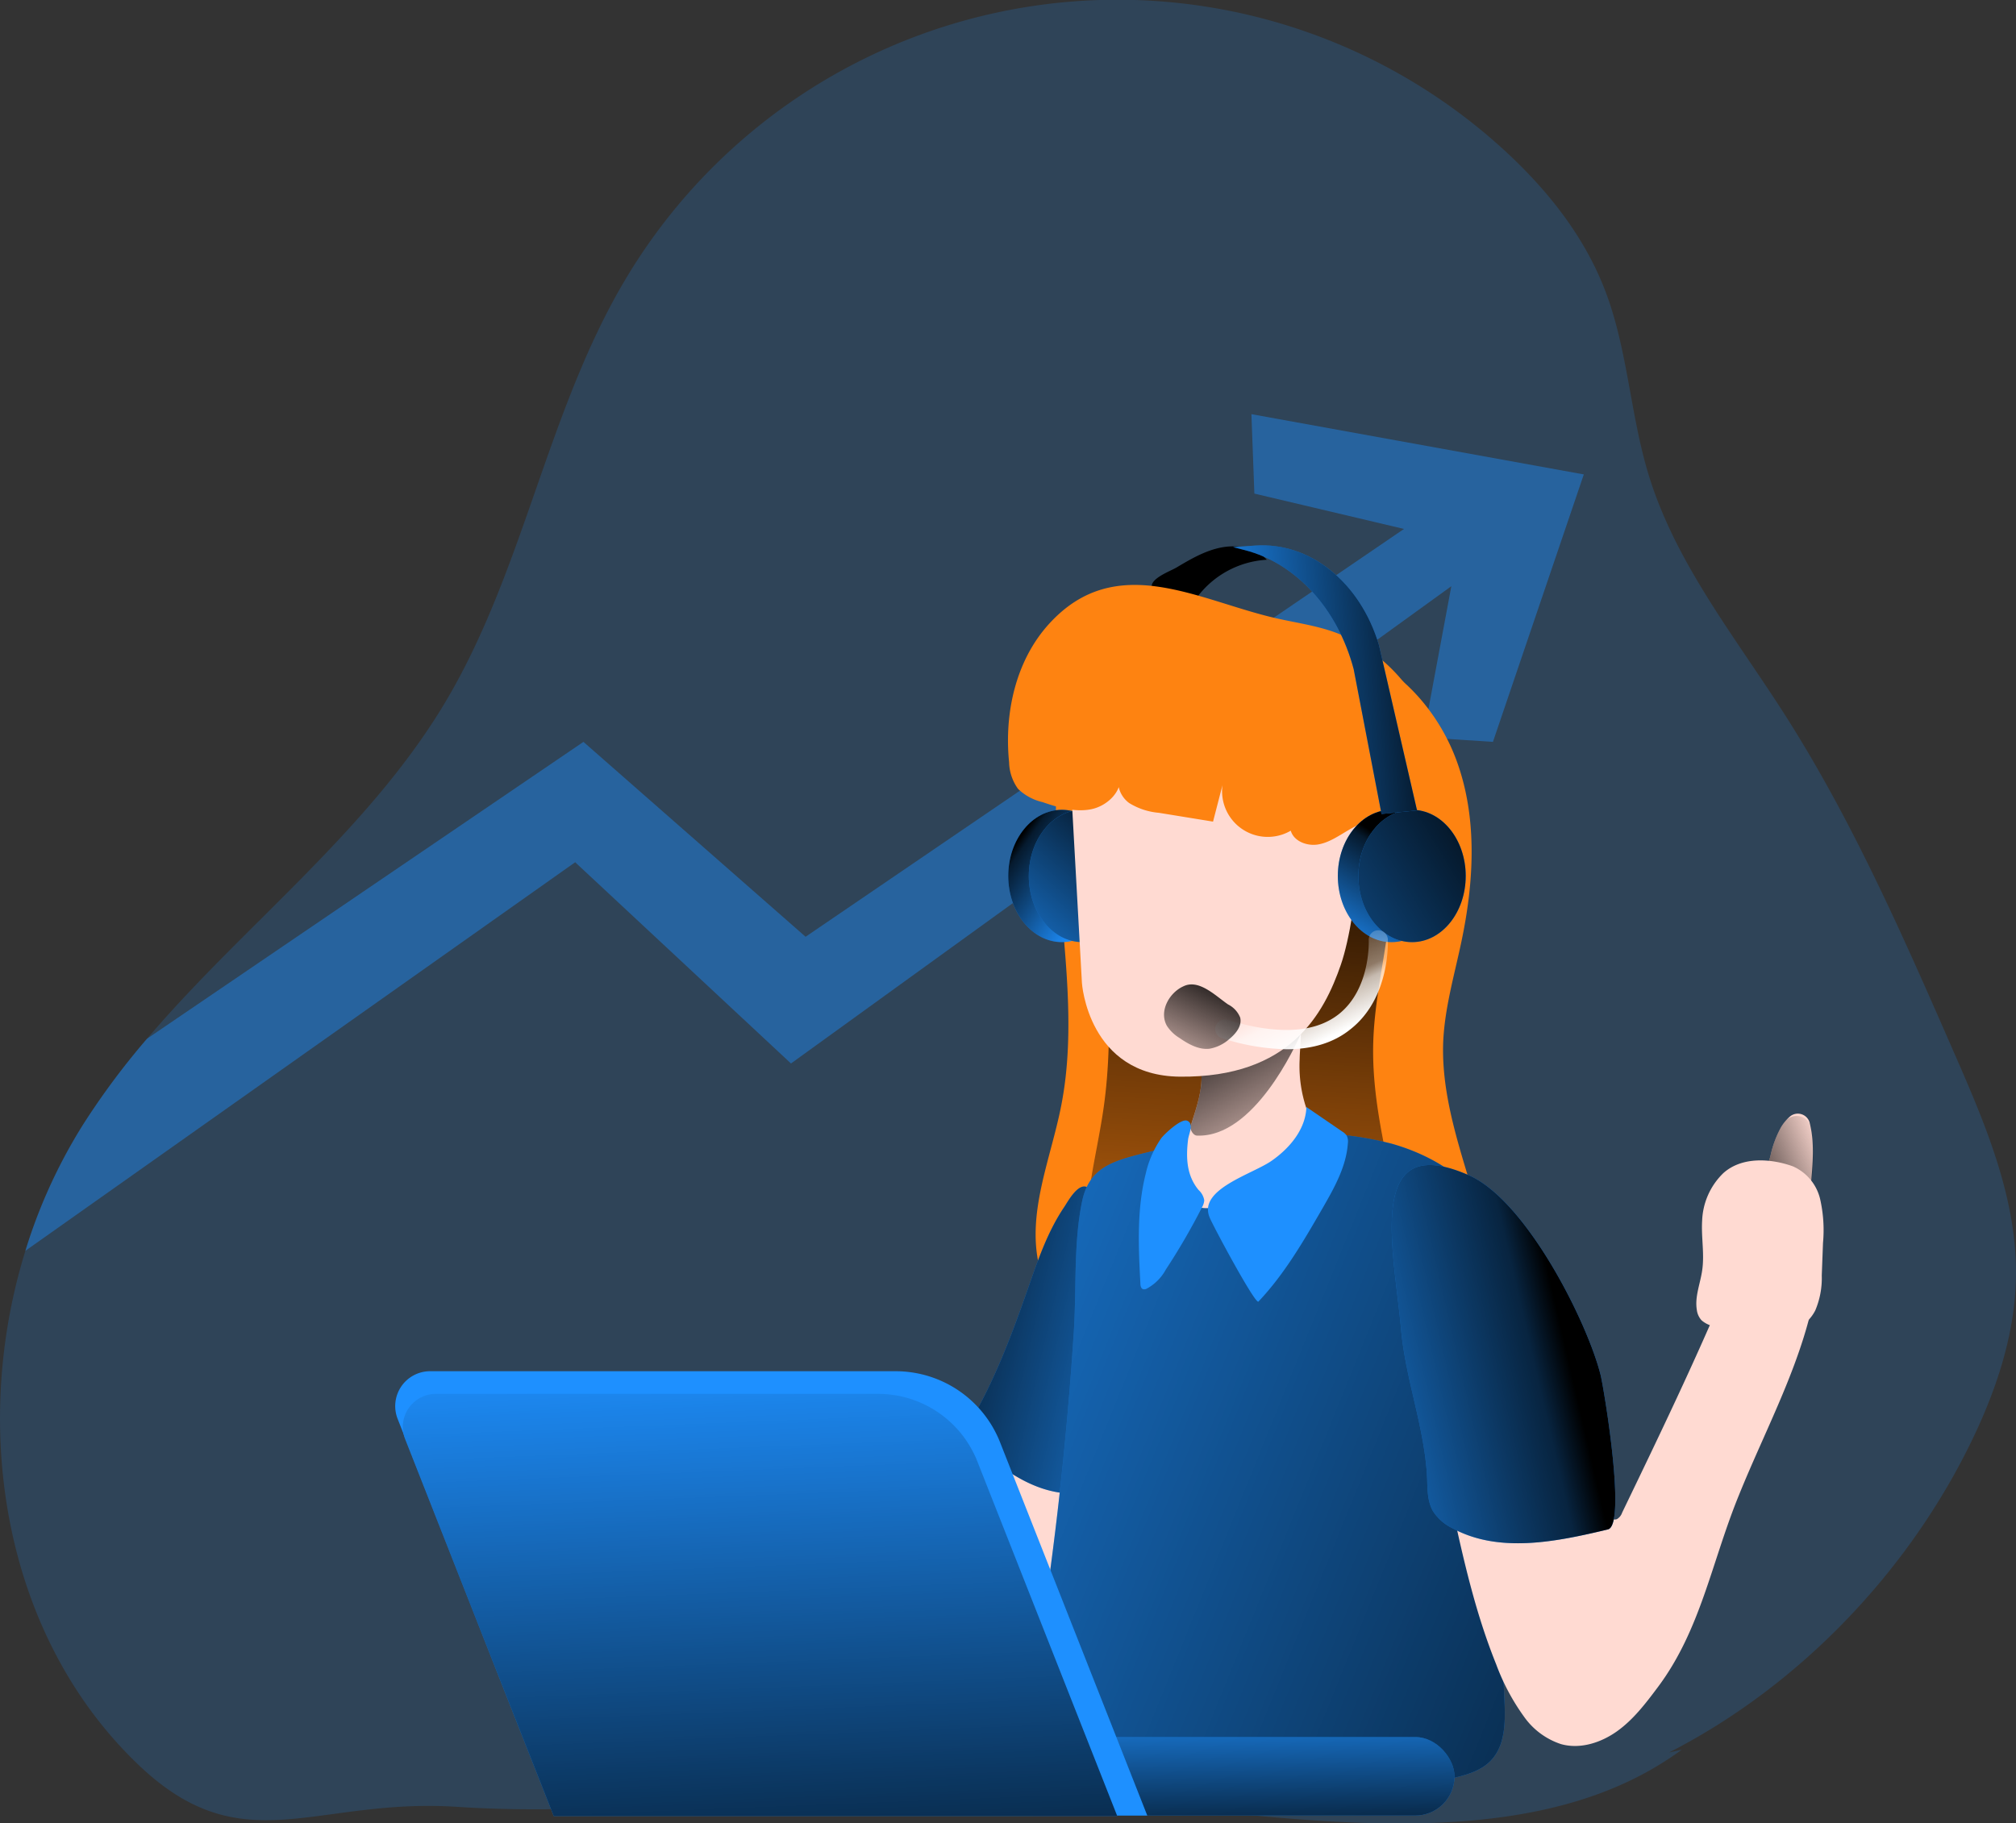 <svg id="Layer_1" data-name="Layer 1" xmlns="http://www.w3.org/2000/svg" xmlns:xlink="http://www.w3.org/1999/xlink" viewBox="0 0 375.63 339.77"><rect x="0" y="0" width="375.63" height="339.77" fill="#333333" stroke="none"/><defs><linearGradient id="linear-gradient" x1="336.48" y1="224.09" x2="353.47" y2="217.05" gradientUnits="userSpaceOnUse"><stop offset="0.01"/><stop offset="0.09" stop-opacity="0.82"/><stop offset="1" stop-opacity="0"/></linearGradient><linearGradient id="linear-gradient-2" x1="183.71" y1="245.77" x2="244.75" y2="259.86" gradientUnits="userSpaceOnUse"><stop offset="0.01"/><stop offset="0.12" stop-opacity="0.75"/><stop offset="1" stop-opacity="0"/></linearGradient><linearGradient id="linear-gradient-3" x1="247.69" y1="158.11" x2="241.65" y2="273.53" xlink:href="#linear-gradient"/><linearGradient id="linear-gradient-4" x1="355.65" y1="317.89" x2="126.76" y2="225.32" xlink:href="#linear-gradient-2"/><linearGradient id="linear-gradient-5" x1="238.78" y1="192.8" x2="254.04" y2="220.97" xlink:href="#linear-gradient"/><linearGradient id="linear-gradient-6" x1="189.05" y1="157.08" x2="204.89" y2="168.15" xlink:href="#linear-gradient"/><linearGradient id="linear-gradient-7" x1="212.02" y1="151.21" x2="182.84" y2="185.17" xlink:href="#linear-gradient"/><linearGradient id="linear-gradient-8" x1="262.14" y1="158.71" x2="249.65" y2="178.42" xlink:href="#linear-gradient"/><linearGradient id="linear-gradient-9" x1="277.87" y1="154.35" x2="209.7" y2="195.35" xlink:href="#linear-gradient"/><linearGradient id="linear-gradient-10" x1="279.71" y1="127.6" x2="236.2" y2="131.37" xlink:href="#linear-gradient"/><linearGradient id="linear-gradient-11" x1="304.68" y1="251.76" x2="248" y2="264.84" xlink:href="#linear-gradient-2"/><linearGradient id="linear-gradient-12" x1="251.12" y1="177.42" x2="260.3" y2="196.29" gradientUnits="userSpaceOnUse"><stop offset="0.02" stop-color="#fff" stop-opacity="0"/><stop offset="0.58" stop-color="#fff" stop-opacity="0.39"/><stop offset="0.68" stop-color="#fff" stop-opacity="0.68"/><stop offset="1" stop-color="#fff"/></linearGradient><linearGradient id="linear-gradient-13" x1="241.34" y1="183.1" x2="230.27" y2="205.41" gradientUnits="userSpaceOnUse"><stop offset="0.01"/><stop offset="1" stop-opacity="0"/></linearGradient><linearGradient id="linear-gradient-14" x1="7837.49" y1="348.03" x2="7838.16" y2="317.51" gradientTransform="matrix(-1, 0, 0, 1, 8029.49, -2.82)" xlink:href="#linear-gradient-2"/><linearGradient id="linear-gradient-15" x1="7885.45" y1="366.87" x2="7889.98" y2="252.18" gradientTransform="matrix(-1, 0, 0, 1, 8042.32, 0)" xlink:href="#linear-gradient-2"/></defs><title>Customer Success</title><path d="M388.46,240.17c-.06,12.26-4.48,24.12-10.2,35-12.11,22.91-31.55,42.52-54.46,54.24l2.39-.54c-37.48,27.65-102.1,4.64-148.6,7.25-26.54,1.49-53.08,5.15-79.6,3.41s-39.86,10.62-59.17-7.65C13.62,308,7.23,269.22,17.56,235.91a98.76,98.76,0,0,1,10.75-23.52,139.77,139.77,0,0,1,11.91-16c18.13-21.28,41.29-38.72,55.62-62.79,14.59-24.51,18.89-54.07,33.45-78.6A106.68,106.68,0,0,1,292.85,30.57C301,38,308,46.74,311.92,57c4.21,11,4.65,23.05,8.09,34.3,5,16.4,16.06,30.13,25.3,44.58,12.68,19.83,22.16,41.5,31.59,63.06C382.66,212.1,388.53,225.77,388.46,240.17Z" transform="translate(-12.83 -2.82)" fill="#1e90ff" opacity="0.18" style="isolation:isolate"/><path d="M342.71,218.23a19.28,19.28,0,0,1,2-5.4,8,8,0,0,1,1.7-2A2.28,2.28,0,0,1,350,212c.91,3.5.62,7.3.3,10.94a10,10,0,0,1-.71,3.43c-1.35,2.86-6.33,4.14-8.25,1.06C339.91,225.06,342.11,220.59,342.71,218.23Z" transform="translate(-12.83 -2.82)" fill="#ffdad2"/><path d="M342.71,218.23a19.28,19.28,0,0,1,2-5.4,7.41,7.41,0,0,1,.77-1.09,2.78,2.78,0,0,1,4.82,1.26,36.05,36.05,0,0,1,.07,9.9,10,10,0,0,1-.71,3.43c-1.35,2.86-6.33,4.14-8.25,1.06C339.91,225.06,342.11,220.59,342.71,218.23Z" transform="translate(-12.83 -2.82)" fill="url(#linear-gradient)"/><path d="M307.93,91.23,291,141.07l-13-.85,5.25-28.16L160.21,201,120,163.5,17.56,235.91a98.76,98.76,0,0,1,10.75-23.52,139.77,139.77,0,0,1,11.91-16l81.32-55.32,41.39,36.32,111.5-76L246.55,94.8,246,80Z" transform="translate(-12.83 -2.82)" fill="#1e90ff" opacity="0.42" style="isolation:isolate"/><path d="M180.77,313.49c-.87,2.55-1.67,5.46-.38,7.82a10,10,0,0,0,3.39,3.19l12.3,8.35c2.36,1.6,4.86,3.26,7.7,3.47s6.05-1.59,6.29-4.43c.28-3.28-3.15-5.51-4.75-8.38-2.11-3.77-.95-8.43.15-12.59a228.18,228.18,0,0,0,6-32c-2.52-1-9.86-5.65-12.43-4.89-3,.88-5.6,9.12-6.91,11.8A212.83,212.83,0,0,0,180.77,313.49Z" transform="translate(-12.83 -2.82)" fill="#ffdad2"/><path d="M232,108.6c2.64-1.57,5.35-3.16,8.36-3.75s6.45,0,8.51,2.28a17.45,17.45,0,0,0-13,7,1.34,1.34,0,0,1-.69.58,1.27,1.27,0,0,1-.71-.13c-1.24-.47-6.41-1-6.95-2.06C226.72,110.76,230.83,109.29,232,108.6Z" transform="translate(-12.83 -2.82)"/><path d="M210,164.84c1,14.76,3.42,29.72.52,44.23-1.95,9.78-6.3,19.62-4.14,29.35,2.37,10.72,13.44,18.77,24.36,17.72,6.92-.67,13.11-4.42,19.73-6.54a42.76,42.76,0,0,1,17.26-1.83c5.21.52,10.85,1.91,15.39-.69,3.78-2.16,5.72-6.67,5.92-11s-1-8.61-2.31-12.78c-2.59-8.55-5.32-17.28-5-26.21.26-6.41,2.11-12.63,3.42-18.91,2.36-11.26,3-23.25-1.07-34s-13.41-20-24.83-21.45c-5.88-.72-11.87.62-17.73-.21-5.17-.73-10-3.12-15.09-4.16a10.3,10.3,0,0,0-5.4.05c-6.14,2.13-9.06,15.41-10.12,20.89C209.28,147.67,209.36,156.33,210,164.84Z" transform="translate(-12.83 -2.82)" fill="#fe8311"/><path d="M204.35,243c-3.18,9.06-6.57,18.15-11.68,26.29a1,1,0,0,0,.22,1.53c5.14,4.5,10.69,9.19,17.45,10.16a2.18,2.18,0,0,0,1.32-.11,2.21,2.21,0,0,0,.83-1.13c4.31-10,5.82-20.93,5.69-31.75a132.14,132.14,0,0,0-1.28-16.14c-.18-1.31-.28-7.08-1.41-7.75-1.73-1-3.62,2.52-4.36,3.64C208,232.36,206.19,237.73,204.35,243Z" transform="translate(-12.83 -2.82)" fill="#1e90ff"/><path d="M204.35,243c-3.18,9.06-6.57,18.15-11.68,26.29a1,1,0,0,0,.22,1.53c5.14,4.5,10.69,9.19,17.45,10.16a2.18,2.18,0,0,0,1.32-.11,2.21,2.21,0,0,0,.83-1.13c4.31-10,5.82-20.93,5.69-31.75a132.14,132.14,0,0,0-1.28-16.14c-.18-1.31-.28-7.08-1.41-7.75-1.73-1-3.62,2.52-4.36,3.64C208,232.36,206.19,237.73,204.35,243Z" transform="translate(-12.83 -2.82)" fill="url(#linear-gradient-2)"/><path d="M218.12,164.84c.72,14.76,2.41,29.72.37,44.23-1.38,9.78-4.45,19.62-2.93,29.35,1.68,10.72,9.48,18.77,17.18,17.72,4.87-.67,9.23-4.42,13.9-6.54a21.83,21.83,0,0,1,12.17-1.83c3.67.52,7.64,1.91,10.84-.69,2.66-2.16,4-6.67,4.18-11a53.17,53.17,0,0,0-1.63-12.78c-1.83-8.55-3.76-17.28-3.5-26.21.18-6.41,1.48-12.63,2.41-18.91,1.66-11.26,2.09-23.25-.75-34s-9.46-20-17.51-21.45c-4.13-.72-8.36.62-12.49-.21-3.64-.73-7-3.12-10.64-4.16a5.19,5.19,0,0,0-3.8.05c-4.33,2.13-6.38,15.41-7.13,20.89A140,140,0,0,0,218.12,164.84Z" transform="translate(-12.83 -2.82)" fill="url(#linear-gradient-3)"/><path d="M252.59,214.05a64.21,64.21,0,0,1,19.55,1.9c6.33,1.79,12.34,5.15,16.49,10.25,4.6,5.65,6.61,13,7.08,20.3s-.5,14.54-1.23,21.79a346,346,0,0,0-1.35,51.1c.2,4.08.27,8.69-2.6,11.6-1.81,1.84-4.44,2.58-6.95,3.18-20.76,5-43.26,5.87-62.92-2.46-5-2.12-10-5.07-12.47-9.89-2.68-5.24-1.81-11.5-.95-17.32q3.94-26.64,5.67-53.54c.51-7.94-.08-16.5,1.55-24.3,1.18-5.65,4.83-7.2,10.09-8.58A126.41,126.41,0,0,1,252.59,214.05Z" transform="translate(-12.83 -2.82)" fill="#1e90ff"/><path d="M252.59,214.05a64.21,64.21,0,0,1,19.55,1.9c6.33,1.79,12.34,5.15,16.49,10.25,4.6,5.65,6.61,13,7.08,20.3s-.5,14.54-1.23,21.79a346,346,0,0,0-1.35,51.1c.2,4.08.27,8.69-2.6,11.6-1.81,1.84-4.44,2.58-6.95,3.18-20.76,5-43.26,5.87-62.92-2.46-5-2.12-10-5.07-12.47-9.89-2.68-5.24-1.81-11.5-.95-17.32q3.94-26.64,5.67-53.54c.51-7.94-.08-16.5,1.55-24.3,1.18-5.65,4.83-7.2,10.09-8.58A126.41,126.41,0,0,1,252.59,214.05Z" transform="translate(-12.83 -2.82)" fill="url(#linear-gradient-4)"/><path d="M233.44,217.31a38.93,38.93,0,0,1,1.14-4.34h0c1-3.29,2.25-6.5,2.12-10,0-.72-.06-1.46-.07-2.19a10.15,10.15,0,0,1,.59-3.88,9.89,9.89,0,0,1,3.3-4c3.18-2.46,12.46-7.07,14.29-1a11.57,11.57,0,0,1,.41,3.28v.2c0,1.62-.21,3.28-.23,4.8a24.76,24.76,0,0,0,2,11.13C259.68,216.91,228.89,241.94,233.44,217.31Z" transform="translate(-12.83 -2.82)" fill="#ffdad2"/><path d="M255.31,195.22l-.09.22h0c-.95,2.17-8.76,19.44-19.36,19,0,0-.81.07-1.28-1.45h0c1-3.29,2.25-6.5,2.12-10,0-.72-.06-1.46-.07-2.19l18.59-5.56Z" transform="translate(-12.83 -2.82)" fill="url(#linear-gradient-5)"/><ellipse cx="197.86" cy="163.24" rx="10" ry="12.33" fill="#1e90ff"/><ellipse cx="197.86" cy="163.24" rx="10" ry="12.33" fill="url(#linear-gradient-6)"/><ellipse cx="201.69" cy="163.24" rx="10" ry="12.33" fill="#1e90ff"/><ellipse cx="201.69" cy="163.24" rx="10" ry="12.33" fill="url(#linear-gradient-7)"/><path d="M211.92,141l2.5,45s1.12,17.29,18.25,17.46c20.58.2,26.85-11.77,30-20.88s6-35.85,0-43.25S223.19,114.56,211.92,141Z" transform="translate(-12.83 -2.82)" fill="#ffdad2"/><path d="M208.25,119.13c-6.17,6.81-8.33,16.6-7.4,25.75a8.79,8.79,0,0,0,1.66,4.94,9.66,9.66,0,0,0,4.55,2.47c2.92,1,6,1.92,9,1.35s5.88-3.26,5.49-6.31c-.89,1.75.1,4,1.68,5.14a12.53,12.53,0,0,0,5.54,1.82l10.08,1.64,1.76-6.8a8.51,8.51,0,0,0,12.72,8.49c.58,2,3.07,2.92,5.13,2.56s3.84-1.63,5.65-2.68a28.91,28.91,0,0,1,17.13-3.87c2.11-14-7.07-28.89-20.55-33.27-3.32-1.08-6.79-1.57-10.19-2.35C236,114.68,220.73,105.35,208.25,119.13Z" transform="translate(-12.83 -2.82)" fill="#fe8311"/><ellipse cx="259.27" cy="163.24" rx="10" ry="12.33" fill="#1e90ff"/><ellipse cx="259.27" cy="163.24" rx="10" ry="12.33" fill="url(#linear-gradient-8)"/><ellipse cx="263.1" cy="163.24" rx="10" ry="12.33" fill="#1e90ff"/><ellipse cx="263.1" cy="163.24" rx="10" ry="12.33" fill="url(#linear-gradient-9)"/><path d="M270.24,154.51l-5.19-27c-3-11.27-10.75-19.72-20.27-22.17l-2.2-.56,4.07-.29c10.22-.73,19.62,6.81,23.11,18.53l7.1,30.82Z" transform="translate(-12.83 -2.82)" fill="#1e90ff"/><path d="M270.24,154.51l-5.19-27c-3-11.27-10.75-19.72-20.27-22.17l-2.2-.56,4.07-.29c10.22-.73,19.62,6.81,23.11,18.53l7.1,30.82Z" transform="translate(-12.83 -2.82)" fill="url(#linear-gradient-10)"/><path d="M247.31,245.37c4.87-5.14,8.45-11.35,12-17.49,2.15-3.75,4.36-7.66,4.66-12a2.51,2.51,0,0,0-.22-1.44,2.68,2.68,0,0,0-.82-.75l-6.69-4.58c-.12,4.11-3.07,7.64-6.44,10-3.59,2.53-13.76,5.3-11.6,10.55C238.73,231.06,246.74,246,247.31,245.37Z" transform="translate(-12.83 -2.82)" fill="#1e90ff"/><path d="M229.2,214.93a18.78,18.78,0,0,0-2.89,6.6c-1.68,6.65-1.36,13.62-1,20.47,0,.42.11.93.5,1.06a.92.92,0,0,0,.65-.08,8.77,8.77,0,0,0,3.6-3.59,122.44,122.44,0,0,0,6.73-11.58,3,3,0,0,0,.42-1.31,3.33,3.33,0,0,0-1.06-1.93c-2.23-2.7-2.37-6-1.95-9.41.13-1.06,1.17-3-.21-3.5C232.85,211.24,229.73,214.21,229.2,214.93Z" transform="translate(-12.83 -2.82)" fill="#1e90ff"/><path d="M297.16,281.77c-2.54,1.66-6.05.72-8.86.64-3.62-.11-5.15.2-4.35,3.85,2,9.11,4.15,18,7.65,26.7a40.71,40.71,0,0,0,5.21,9.79,13.64,13.64,0,0,0,6.88,5.09c3.59,1,7.49-.27,10.51-2.45s5.3-5.19,7.53-8.17c8-10.69,10-23.28,15.08-35.72,5.21-12.92,12.31-25.66,14.44-39.33.52-3.29.86-7.14-1.51-9.49s-6.85-1.81-9.53.43-4.08,5.6-5.43,8.82c-6.07,14.48-12.89,28.64-19.71,42.78a2.2,2.2,0,0,1-1,1.22,1.74,1.74,0,0,1-1.5-.3c-2.51-1.61-3.28-5.34-6.23-6.5C303.18,277.9,299.72,280.1,297.16,281.77Z" transform="translate(-12.83 -2.82)" fill="#ffdad2"/><path d="M312.42,287.83c-9.64,2.32-20.33,4.51-29-.24a8.81,8.81,0,0,1-3.62-3.21c-1-1.77-1-3.92-1.06-6-.42-9.39-4-18.37-4.85-27.73-1.29-14.74-6.94-37.46,12.64-28.81,10.82,4.78,22.25,27.75,24.57,37.38C311.75,262.08,315.91,287,312.42,287.83Z" transform="translate(-12.83 -2.82)" fill="#1e90ff"/><path d="M312.42,287.83c-9.64,2.32-20.33,4.51-29-.24a8.81,8.81,0,0,1-3.62-3.21c-1-1.77-1-3.92-1.06-6-.42-9.39-4-18.37-4.85-27.73-1.29-14.74-6.94-37.46,12.64-28.81,10.82,4.78,22.25,27.75,24.57,37.38C311.75,262.08,315.91,287,312.42,287.83Z" transform="translate(-12.83 -2.82)" fill="url(#linear-gradient-11)"/><path d="M333.91,221.45a13,13,0,0,0-3.93,8.86c-.19,3.1.47,6.22,0,9.29-.35,2.43-1.38,4.82-1,7.25a3.55,3.55,0,0,0,.88,2,5,5,0,0,0,2,1.06c3.35,1.15,6.82,2.26,10.36,2.11s7.22-1.82,8.84-5a15.39,15.39,0,0,0,1.21-6.5l.23-6.08a26.11,26.11,0,0,0-.54-8.19,8.89,8.89,0,0,0-5.09-6.09C342.74,218.68,337.36,218.33,333.91,221.45Z" transform="translate(-12.83 -2.82)" fill="#ffdad2"/><path d="M252.57,198.35a41.46,41.46,0,0,1-11.85-2,1.79,1.79,0,1,1,1-3.42c9.17,2.76,16.08,2.39,20.52-1.09,6-4.71,5.62-13.69,5.62-13.78a1.78,1.78,0,0,1,1.69-1.88,1.79,1.79,0,0,1,1.87,1.69c0,.45.48,10.94-7,16.78C261.35,197.13,257.37,198.35,252.57,198.35Z" transform="translate(-12.83 -2.82)" fill="url(#linear-gradient-12)"/><path d="M241.65,190a4.7,4.7,0,0,1,2.25,2.43c.4,1.52-.78,3-2,4a7.48,7.48,0,0,1-3.69,1.82c-2,.24-3.94-.84-5.61-2a7.3,7.3,0,0,1-2.34-2.25c-1.55-2.73.45-6.22,3.09-7.39C236.25,185.22,239.36,188.44,241.65,190Z" transform="translate(-12.83 -2.82)" fill="url(#linear-gradient-13)"/><rect x="112.37" y="323.7" width="158.64" height="14.63" rx="7.31" fill="#1e90ff"/><rect x="112.37" y="323.7" width="158.64" height="14.63" rx="7.31" fill="url(#linear-gradient-14)"/><path d="M226.6,341.16H116.07L86.92,267.23a6.5,6.5,0,0,1,6-8.88H179.7a20.92,20.92,0,0,1,19.47,13.25Z" transform="translate(-12.83 -2.82)" fill="#1e90ff"/><path d="M221,341.24H116L88.32,271a6.16,6.16,0,0,1,5.74-8.43h82.38a19.88,19.88,0,0,1,18.49,12.58Z" transform="translate(-12.83 -2.82)" fill="#1e90ff"/><path d="M221,341.24H116L88.32,271a6.16,6.16,0,0,1,5.74-8.43h82.38a19.88,19.88,0,0,1,18.49,12.58Z" transform="translate(-12.83 -2.82)" fill="url(#linear-gradient-15)"/></svg>
